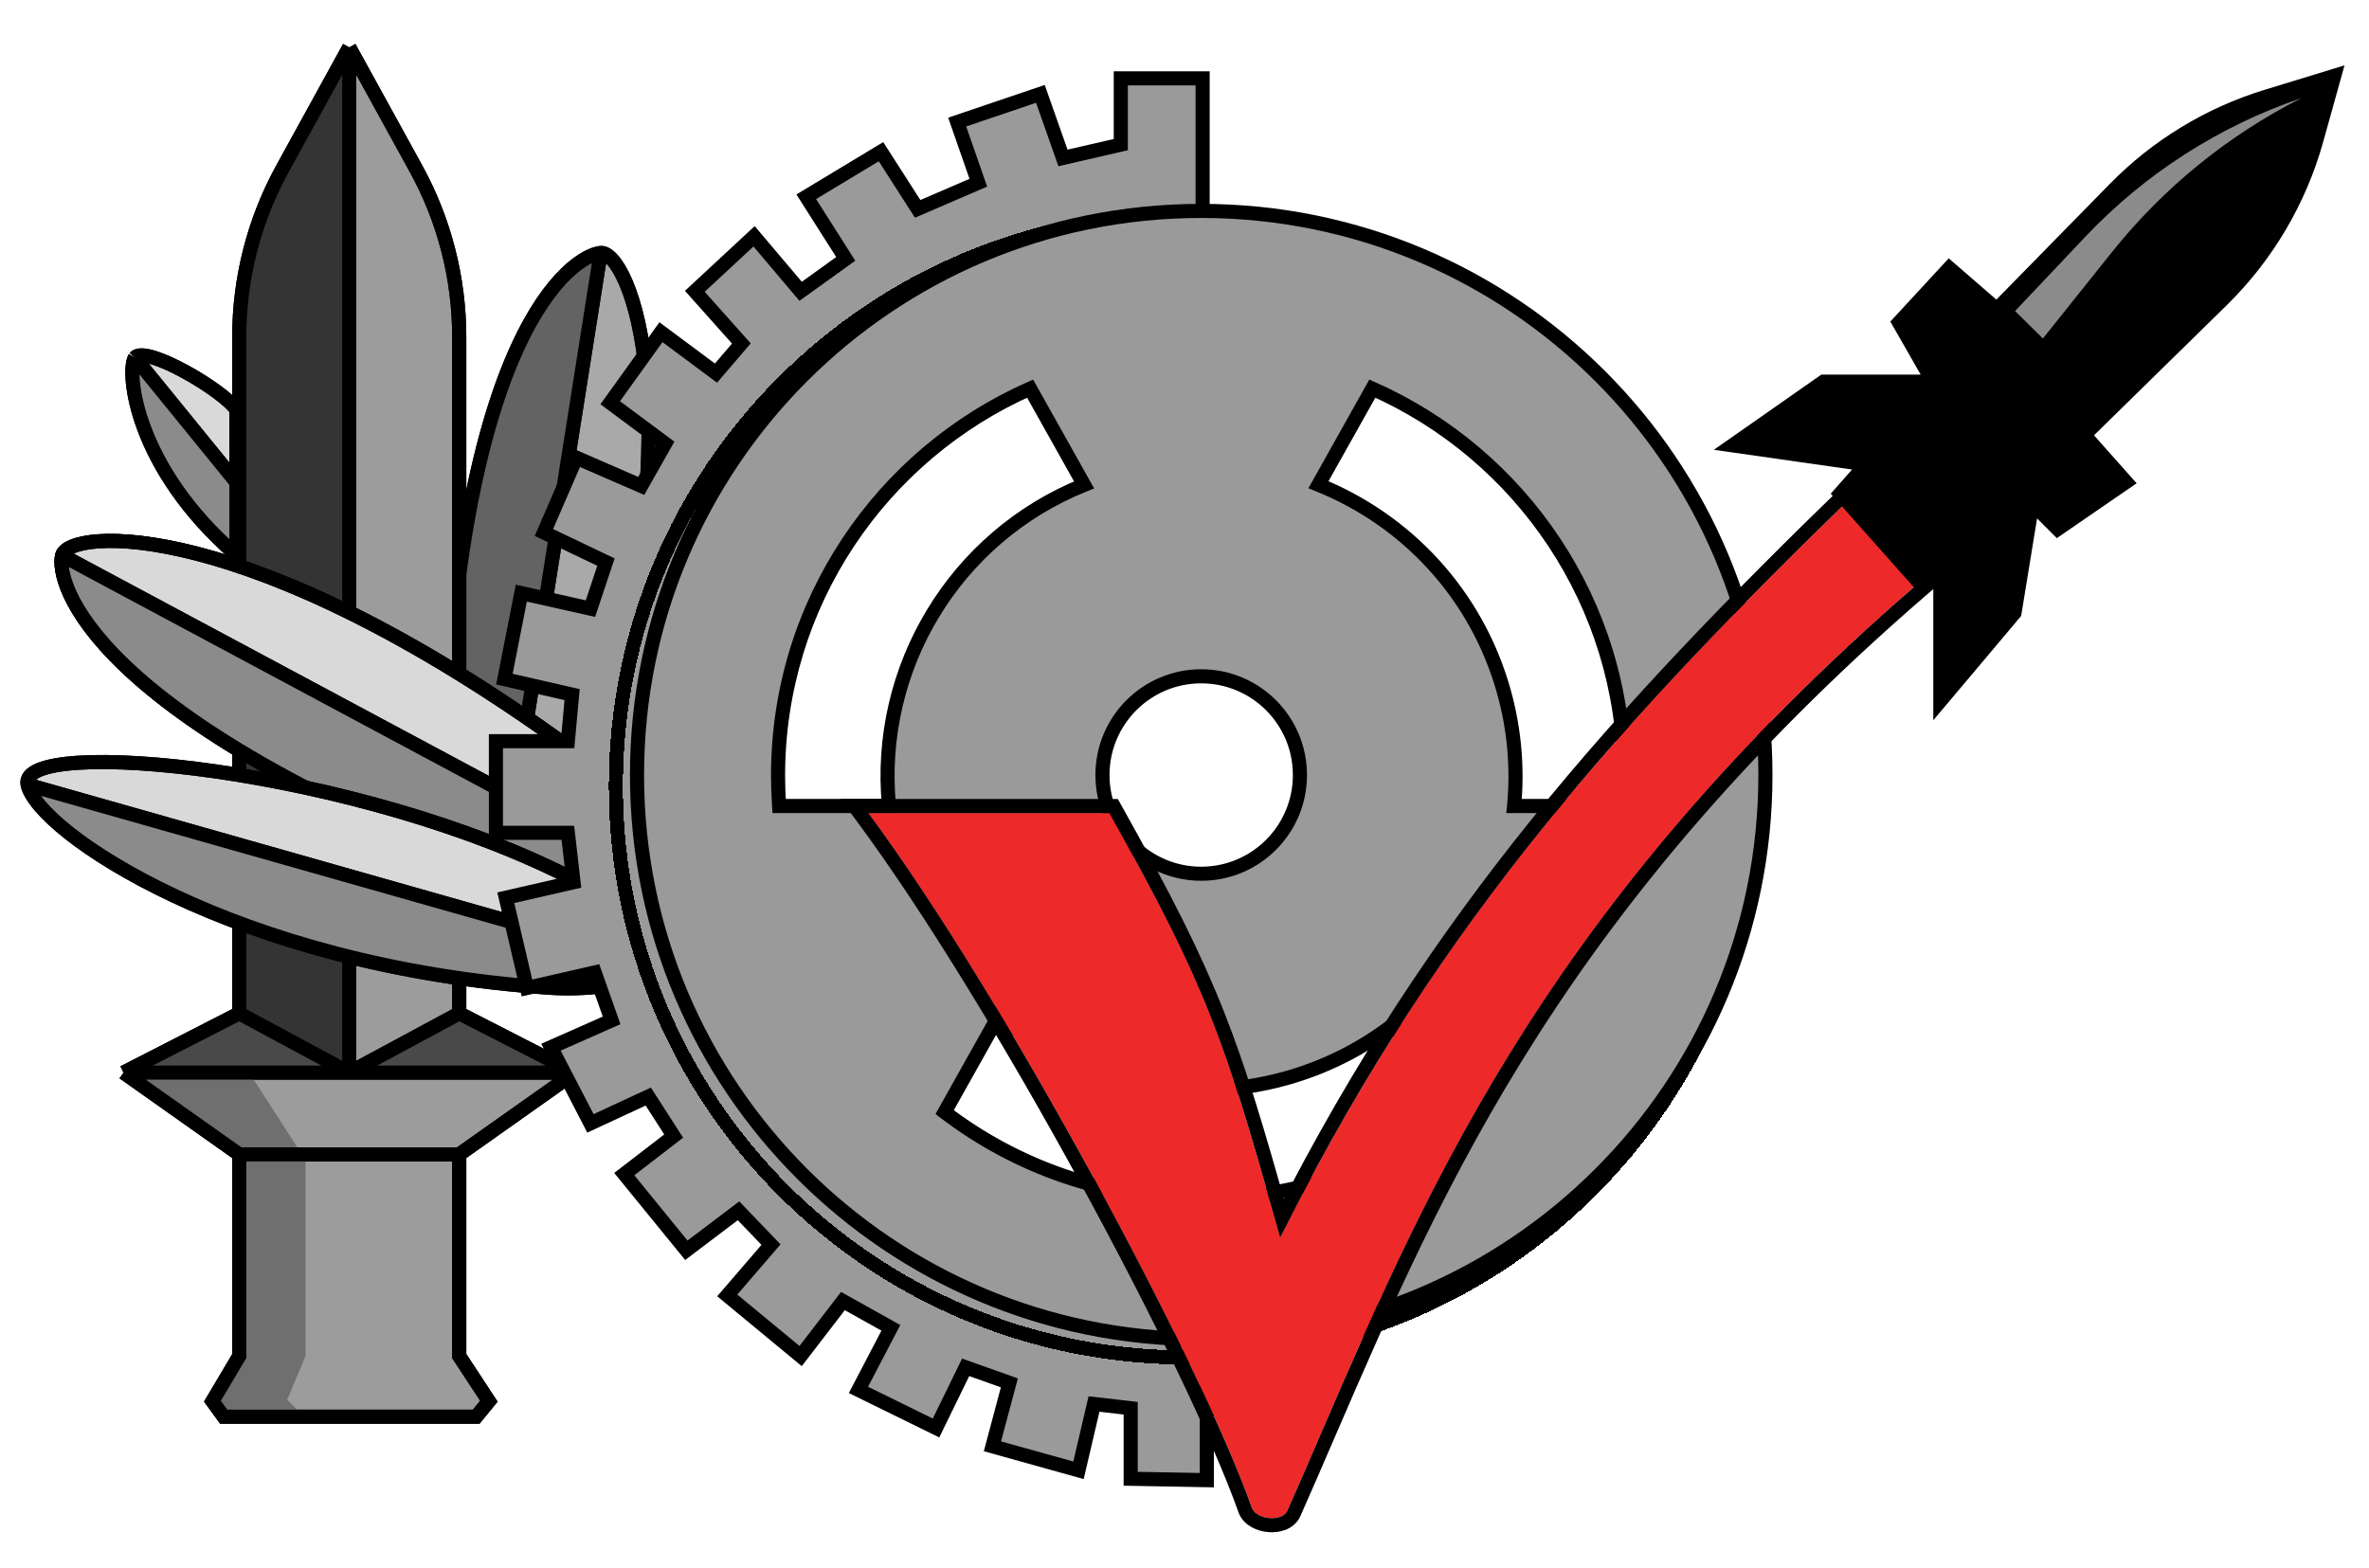 <svg width="71" height="47" viewBox="0 0 71 47" fill="none" xmlns="http://www.w3.org/2000/svg">
<path d="M4.042 10.719C4.38 10.338 6.705 11.705 7.085 12.283C9.861 14.622 15.591 19.943 16.301 22.513L10.763 22.006L7.085 16.637C4.042 13.999 3.788 11.163 4.042 10.719Z" fill="#D9D9D9"/>
<path d="M7.085 12.283C6.705 11.705 4.38 10.338 4.042 10.719M7.085 12.283V14.46M7.085 12.283C9.861 14.622 15.591 19.943 16.301 22.513L10.763 22.006L7.085 16.637M4.042 10.719C3.788 11.163 4.042 13.999 7.085 16.637M4.042 10.719L7.085 14.46M7.085 16.637V14.46" stroke="black" stroke-width="0.423"/>
<path d="M7.593 16.764C5.97 16.054 4.577 12.579 4.084 10.93C4.084 10.457 6.127 13.777 7.297 14.524L7.593 16.764Z" fill="#8B8B8B" stroke="#8B8B8B" stroke-width="0.423"/>
<path d="M7.085 12.283C6.705 11.705 4.38 10.338 4.042 10.719M7.085 12.283V14.46M7.085 12.283C9.861 14.622 15.591 19.943 16.301 22.513L10.763 22.006L7.085 16.637M4.042 10.719C3.788 11.163 4.042 13.999 7.085 16.637M4.042 10.719L7.085 14.46M7.085 16.637V14.46" stroke="black" stroke-width="0.423"/>
<path d="M18 7.583C18.815 7.501 21.012 12.375 17.544 23.869L17.235 24.559C16.627 25.915 15.784 27.153 14.743 28.213C13.944 26.972 13.462 25.555 13.339 24.084L13.284 23.441C13.688 9.905 17.184 7.666 18 7.583Z" fill="#A9A9A9"/>
<path d="M18 7.583C18.815 7.501 21.012 12.375 17.544 23.869L17.235 24.559C16.627 25.915 15.784 27.153 14.743 28.213V28.213M18 7.583C17.184 7.666 13.688 9.905 13.284 23.441L13.339 24.084C13.462 25.555 13.944 26.972 14.743 28.213V28.213M18 7.583L16.371 17.898L14.743 28.213" stroke="black" stroke-width="0.423"/>
<path d="M15.672 22.071L17.889 7.844C17.899 7.776 17.83 7.725 17.771 7.759C14.352 9.748 13.489 20.5 13.488 25.696L15.175 25.914L15.672 22.071Z" fill="#646363" stroke="#646363" stroke-width="0.423"/>
<path d="M18 7.583C18.815 7.501 21.012 12.375 17.544 23.869L17.235 24.559C16.627 25.915 15.784 27.153 14.743 28.213V28.213M18 7.583C17.184 7.666 13.688 9.905 13.284 23.441L13.339 24.084C13.462 25.555 13.944 26.972 14.743 28.213V28.213M18 7.583L16.371 17.898L14.743 28.213" stroke="black" stroke-width="0.423"/>
<path fill-rule="evenodd" clip-rule="evenodd" d="M12.467 5.054L10.467 1.419L8.468 5.054C7.616 6.602 7.17 8.34 7.17 10.106V30.376L10.467 32.152H3.703L7.17 34.604V40.649L6.367 42.002L6.705 42.467H14.272L14.652 42.002L13.764 40.649V34.604L17.231 32.152L13.764 30.376V10.106C13.764 8.34 13.318 6.602 12.467 5.054Z" fill="#9C9C9C"/>
<path d="M10.467 32.152L7.17 30.376L3.703 32.152H10.467Z" fill="#9C9C9C"/>
<path d="M10.467 1.419V32.152M10.467 1.419L12.467 5.054M10.467 1.419L8.468 5.054M13.764 30.376L10.467 32.152M13.764 30.376L17.231 32.152M13.764 30.376V10.106M7.17 30.376L10.467 32.152M7.17 30.376L3.703 32.152M7.17 30.376V10.106M10.467 32.152H3.703M10.467 32.152H17.231M3.703 32.152L7.17 34.604M7.17 34.604H13.764M7.17 34.604V40.649L6.367 42.002L6.705 42.467H14.272L14.652 42.002L13.764 40.649V34.604M13.764 34.604L17.231 32.152M12.467 5.054C13.318 6.602 13.764 8.34 13.764 10.106M12.467 5.054V5.054C13.318 6.602 13.764 8.34 13.764 10.106V10.106M7.17 10.106C7.17 8.34 7.616 6.602 8.468 5.054M7.17 10.106V10.106C7.17 8.34 7.616 6.602 8.468 5.054V5.054" stroke="black" stroke-width="0.423"/>
<path d="M7.55 32.279H4.126L7.254 34.773V40.649L6.324 41.959L6.874 42.424H9.072L8.607 41.959L9.156 40.649V34.773L7.55 32.279Z" fill="#6F6F6F"/>
<path d="M7.169 30.419L4.253 32.025H10.086L7.169 30.419Z" fill="#494949" stroke="#494949" stroke-width="0.423"/>
<path d="M13.807 30.419L10.89 32.025H16.724L13.807 30.419Z" fill="#494949" stroke="#494949" stroke-width="0.423"/>
<path d="M10.425 32.067L7.17 30.376L7.212 9.366C7.381 7.033 9.425 3.462 10.425 1.968V32.067Z" fill="#343434"/>
<path d="M10.467 1.419V32.152M10.467 1.419L12.467 5.054M10.467 1.419L8.468 5.054M13.764 30.376L10.467 32.152M13.764 30.376L17.231 32.152M13.764 30.376V10.106M7.17 30.376L10.467 32.152M7.17 30.376L3.703 32.152M7.17 30.376V10.106M10.467 32.152H3.703M10.467 32.152H17.231M3.703 32.152L7.17 34.604M7.17 34.604H13.764M7.17 34.604V40.649L6.367 42.002L6.705 42.467H14.272L14.652 42.002L13.764 40.649V34.604M13.764 34.604L17.231 32.152M12.467 5.054C13.318 6.602 13.764 8.34 13.764 10.106M12.467 5.054V5.054C13.318 6.602 13.764 8.34 13.764 10.106V10.106M7.17 10.106C7.17 8.34 7.616 6.602 8.468 5.054M7.17 10.106V10.106C7.17 8.34 7.616 6.602 8.468 5.054V5.054" stroke="black" stroke-width="0.423"/>
<path d="M1.863 16.65C2.053 15.853 7.379 15.381 17.093 22.436L17.643 22.955C18.724 23.974 19.615 25.178 20.275 26.509C18.84 26.856 17.343 26.845 15.914 26.478L15.288 26.318C2.638 21.486 1.673 17.447 1.863 16.65Z" fill="#D9D9D9"/>
<path d="M1.863 16.65C2.053 15.853 7.379 15.381 17.093 22.436L17.643 22.955C18.724 23.974 19.615 25.178 20.275 26.509V26.509M1.863 16.65C1.673 17.447 2.638 21.486 15.288 26.318L15.914 26.478C17.343 26.845 18.84 26.856 20.275 26.509V26.509M1.863 16.65L11.069 21.58L20.275 26.509" stroke="black" stroke-width="0.423"/>
<path d="M14.779 23.612L2.072 16.841C2.011 16.809 1.94 16.857 1.953 16.924C2.708 20.808 12.578 25.158 17.484 26.867L18.245 25.346L14.779 23.612Z" fill="#8B8B8B" stroke="#8B8B8B" stroke-width="0.423"/>
<path d="M1.863 16.65C2.053 15.853 7.379 15.381 17.093 22.436L17.643 22.955C18.724 23.974 19.615 25.178 20.275 26.509C18.84 26.856 17.343 26.845 15.914 26.478L15.288 26.318C2.638 21.486 1.673 17.447 1.863 16.65Z" fill="#D9D9D9"/>
<path d="M1.863 16.65C2.053 15.853 7.379 15.381 17.093 22.436L17.643 22.955C18.724 23.974 19.615 25.178 20.275 26.509V26.509M1.863 16.65C1.673 17.447 2.638 21.486 15.288 26.318L15.914 26.478C17.343 26.845 18.84 26.856 20.275 26.509V26.509M1.863 16.65L11.069 21.58L20.275 26.509" stroke="black" stroke-width="0.423"/>
<path d="M14.779 23.612L2.072 16.841C2.011 16.809 1.94 16.857 1.953 16.924C2.708 20.808 12.578 25.158 17.484 26.867L18.245 25.346L14.779 23.612Z" fill="#8B8B8B" stroke="#8B8B8B" stroke-width="0.423"/>
<path d="M1.863 16.65C2.053 15.853 7.379 15.381 17.093 22.436L17.643 22.955C18.724 23.974 19.615 25.178 20.275 26.509V26.509M1.863 16.65C1.673 17.447 2.638 21.486 15.288 26.318L15.914 26.478C17.343 26.845 18.84 26.856 20.275 26.509V26.509M1.863 16.65L11.069 21.58L20.275 26.509" stroke="black" stroke-width="0.423"/>
<path d="M0.828 23.523C0.495 22.027 10.784 23.002 17.301 26.414C17.784 26.667 18.229 26.983 18.648 27.33L20.951 29.235L18.067 29.565C17.546 29.624 17.02 29.645 16.497 29.61C6.993 28.969 1.139 24.915 0.828 23.523Z" fill="#D9D9D9"/>
<path d="M0.828 23.523C0.495 22.027 10.784 23.002 17.301 26.414C17.784 26.667 18.229 26.983 18.648 27.33L20.951 29.235M0.828 23.523C1.139 24.915 6.993 28.969 16.497 29.61C17.02 29.645 17.546 29.624 18.067 29.565L20.951 29.235M0.828 23.523L20.951 29.235" stroke="black" stroke-width="0.423"/>
<path d="M15.54 27.671L1.208 23.701C1.14 23.682 1.08 23.748 1.112 23.811C2.912 27.375 14.55 29.908 19.176 29.658L18.457 28.685L15.54 27.671Z" fill="#8B8B8B"/>
<path d="M0.828 23.523C0.495 22.027 10.784 23.002 17.301 26.414C17.784 26.667 18.229 26.983 18.648 27.33L20.951 29.235M0.828 23.523C1.139 24.915 6.993 28.969 16.497 29.61C17.02 29.645 17.546 29.624 18.067 29.565L20.951 29.235M0.828 23.523L20.951 29.235" stroke="black" stroke-width="0.423"/>
<path d="M36.043 2.349V6.261C24.671 11.735 8.438 26.183 36.169 40.184V44.369L33.887 44.327V42.213L32.788 42.086L32.323 44.073L29.744 43.354L30.251 41.452L28.941 40.987L28.053 42.805L25.728 41.663L26.7 39.803L25.263 39L23.995 40.649L21.796 38.831L23.107 37.309L22.134 36.294L20.57 37.478L18.71 35.195L20.19 34.054L19.429 32.87L17.696 33.674L16.512 31.391L18.33 30.587L17.823 29.15L15.793 29.615L15.159 26.91L17.189 26.445L17.019 24.965H14.863V22.217H17.019L17.146 20.822L15.117 20.357L15.624 17.779L17.696 18.244L18.161 16.849L16.301 15.961L17.273 13.72L19.218 14.566L19.936 13.297L18.288 12.072L19.809 9.958L21.458 11.184L22.219 10.296L20.824 8.732L22.6 7.083L23.995 8.732L25.347 7.76L24.164 5.898L26.404 4.547L27.503 6.261L29.321 5.477L28.687 3.659L31.181 2.814L31.858 4.734L33.591 4.335V2.349H36.043Z" fill="#9A9A9A" stroke="black" stroke-width="0.423"/>
<g filter="url(#filter0_d_209_1918)">
<path d="M36.001 40.353C45.456 40.353 53.122 32.688 53.122 23.232C53.122 13.776 45.456 6.111 36.001 6.111C26.545 6.111 18.88 13.776 18.88 23.232C18.88 32.688 26.545 40.353 36.001 40.353Z" stroke="black" stroke-width="0.423" shape-rendering="crispEdges"/>
</g>
<path fill-rule="evenodd" clip-rule="evenodd" d="M52.911 23.232C52.911 32.571 45.34 40.142 36.001 40.142C26.662 40.142 19.091 32.571 19.091 23.232C19.091 13.893 26.662 6.322 36.001 6.322C45.34 6.322 52.911 13.893 52.911 23.232ZM39.515 14.529C42.135 15.583 44.252 17.799 45.071 20.729C45.392 21.879 45.485 23.039 45.377 24.16H48.651C48.672 23.86 48.683 23.557 48.683 23.251C48.683 18.072 45.579 13.618 41.13 11.649L39.515 14.529ZM41.785 30.691C40.848 31.419 39.756 31.982 38.542 32.321C35.424 33.192 32.233 32.386 29.933 30.443L28.311 33.337C30.445 34.966 33.11 35.933 36.001 35.933C38.759 35.933 41.311 35.053 43.392 33.558L41.785 30.691ZM26.644 24.16C26.244 20.044 28.61 16.095 32.49 14.535L30.872 11.649C26.423 13.618 23.319 18.072 23.319 23.251C23.319 23.557 23.33 23.86 23.351 24.16H26.644ZM36.001 26.191C37.635 26.191 38.96 24.866 38.96 23.232C38.96 21.598 37.635 20.273 36.001 20.273C34.366 20.273 33.041 21.598 33.041 23.232C33.041 24.866 34.366 26.191 36.001 26.191Z" fill="#9A9A9A"/>
<path d="M45.071 20.729L44.867 20.786L45.071 20.729ZM39.515 14.529L39.331 14.426L39.213 14.636L39.436 14.726L39.515 14.529ZM45.377 24.16L45.167 24.14L45.145 24.372H45.377V24.16ZM48.651 24.16V24.372H48.848L48.862 24.175L48.651 24.16ZM41.13 11.649L41.215 11.456L41.039 11.378L40.945 11.545L41.13 11.649ZM38.542 32.321L38.485 32.118H38.485L38.542 32.321ZM41.785 30.691L41.969 30.587L41.849 30.373L41.655 30.524L41.785 30.691ZM29.933 30.443L30.07 30.282L29.874 30.117L29.749 30.34L29.933 30.443ZM28.311 33.337L28.127 33.234L28.037 33.394L28.183 33.505L28.311 33.337ZM43.392 33.558L43.515 33.73L43.669 33.62L43.576 33.455L43.392 33.558ZM32.49 14.535L32.569 14.731L32.792 14.642L32.675 14.432L32.49 14.535ZM26.644 24.16V24.372H26.877L26.854 24.14L26.644 24.16ZM30.872 11.649L31.057 11.545L30.963 11.378L30.787 11.456L30.872 11.649ZM23.351 24.16L23.14 24.175L23.154 24.372H23.351V24.16ZM36.001 40.353C45.457 40.353 53.122 32.688 53.122 23.232H52.699C52.699 32.454 45.223 39.93 36.001 39.93V40.353ZM18.88 23.232C18.88 32.688 26.545 40.353 36.001 40.353V39.93C26.779 39.93 19.303 32.454 19.303 23.232H18.88ZM36.001 6.111C26.545 6.111 18.88 13.776 18.88 23.232H19.303C19.303 14.01 26.779 6.534 36.001 6.534V6.111ZM53.122 23.232C53.122 13.776 45.457 6.111 36.001 6.111V6.534C45.223 6.534 52.699 14.01 52.699 23.232H53.122ZM45.275 20.672C44.438 17.677 42.272 15.411 39.594 14.333L39.436 14.726C41.997 15.756 44.067 17.922 44.867 20.786L45.275 20.672ZM45.588 24.18C45.698 23.034 45.603 21.847 45.275 20.672L44.867 20.786C45.182 21.91 45.273 23.044 45.167 24.14L45.588 24.18ZM48.651 23.949H45.377V24.372H48.651V23.949ZM48.472 23.251C48.472 23.552 48.461 23.85 48.44 24.145L48.862 24.175C48.884 23.87 48.895 23.562 48.895 23.251H48.472ZM41.044 11.842C45.42 13.779 48.472 18.159 48.472 23.251H48.895C48.895 17.986 45.738 13.458 41.215 11.456L41.044 11.842ZM39.699 14.633L41.314 11.752L40.945 11.545L39.331 14.426L39.699 14.633ZM38.599 32.525C39.84 32.178 40.956 31.603 41.914 30.858L41.655 30.524C40.739 31.236 39.672 31.786 38.485 32.118L38.599 32.525ZM29.797 30.605C32.148 32.59 35.41 33.416 38.599 32.525L38.485 32.118C35.437 32.969 32.319 32.181 30.07 30.282L29.797 30.605ZM28.496 33.44L30.118 30.547L29.749 30.34L28.127 33.234L28.496 33.44ZM36.001 35.722C33.158 35.722 30.537 34.771 28.44 33.169L28.183 33.505C30.352 35.161 33.062 36.145 36.001 36.145V35.722ZM43.269 33.387C41.222 34.856 38.713 35.722 36.001 35.722V36.145C38.804 36.145 41.4 35.25 43.515 33.73L43.269 33.387ZM41.6 30.794L43.208 33.662L43.576 33.455L41.969 30.587L41.6 30.794ZM32.411 14.339C28.443 15.934 26.024 19.972 26.434 24.181L26.854 24.14C26.463 20.116 28.776 16.256 32.569 14.731L32.411 14.339ZM30.688 11.752L32.306 14.639L32.675 14.432L31.057 11.545L30.688 11.752ZM23.53 23.251C23.53 18.159 26.582 13.779 30.958 11.842L30.787 11.456C26.264 13.458 23.107 17.986 23.107 23.251H23.53ZM23.562 24.145C23.541 23.85 23.53 23.552 23.53 23.251H23.107C23.107 23.562 23.118 23.87 23.14 24.175L23.562 24.145ZM26.644 23.949H23.351V24.372H26.644V23.949ZM38.748 23.232C38.748 24.749 37.518 25.98 36.001 25.98V26.402C37.752 26.402 39.171 24.983 39.171 23.232H38.748ZM36.001 20.484C37.518 20.484 38.748 21.714 38.748 23.232H39.171C39.171 21.481 37.752 20.061 36.001 20.061V20.484ZM33.253 23.232C33.253 21.714 34.483 20.484 36.001 20.484V20.061C34.249 20.061 32.83 21.481 32.83 23.232H33.253ZM36.001 25.98C34.483 25.98 33.253 24.749 33.253 23.232H32.83C32.83 24.983 34.249 26.402 36.001 26.402V25.98Z" fill="black"/>
<g filter="url(#filter1_d_209_1918)">
<path d="M25.77 24.373H32.999C35.958 29.668 36.456 31.179 38.114 37.098C42.765 27.755 48.303 21.625 55.367 14.777L57.687 17.102C45.132 27.783 41.939 37.135 38.332 45.278C38.176 45.63 37.394 45.557 37.265 45.194C35.71 40.818 29.891 29.936 25.77 24.373Z" fill="#EE2929"/>
<path d="M25.77 24.162H25.351L25.601 24.499C27.652 27.269 30.132 31.37 32.294 35.33C34.457 39.291 36.294 43.093 37.065 45.265C37.12 45.418 37.238 45.526 37.361 45.594C37.485 45.663 37.63 45.703 37.77 45.715C37.911 45.727 38.06 45.712 38.193 45.662C38.326 45.611 38.457 45.517 38.525 45.363C38.873 44.579 39.216 43.784 39.564 42.978C42.832 35.413 46.515 26.884 57.824 17.263L57.999 17.115L57.837 16.953L55.517 14.628L55.37 14.48L55.22 14.625C48.272 21.361 42.785 27.415 38.17 36.515C37.423 33.857 36.905 32.107 36.241 30.424C35.534 28.631 34.665 26.92 33.184 24.27L33.123 24.162H32.999H25.77Z" stroke="black" stroke-width="0.423"/>
</g>
<path d="M53.281 13.381L56.241 13.804L55.582 14.551L55.364 14.798L55.582 15.044L57.292 16.969L57.535 17.242L57.812 17.004L58.313 16.573V19.554V20.572L58.969 19.794L60.158 18.381L60.224 18.303L60.241 18.202L60.802 14.764L61.47 15.431L61.688 15.65L61.943 15.475L63.132 14.657L63.479 14.419L63.199 14.104L62.245 13.031L66.469 8.891C67.801 7.586 68.766 5.953 69.268 4.157L69.544 3.167L69.726 2.513L69.077 2.712L67.981 3.047C66.283 3.567 64.742 4.503 63.499 5.771L59.853 9.49L58.705 8.495L58.433 8.26L58.189 8.524L57.297 9.49L57.112 9.691L57.247 9.927L58.016 11.272L57.76 11.601H54.82H54.703L54.606 11.668L53.12 12.709L52.349 13.248L53.281 13.381Z" fill="black" stroke="black" stroke-width="0.743"/>
<path d="M68.974 2.94C66.773 4.055 64.837 5.629 63.297 7.556L61.227 10.146L60.392 9.324L62.491 7.104C64.281 5.21 66.507 3.781 68.974 2.94Z" fill="#8B8B8B"/>
<defs>
<filter id="filter0_d_209_1918" x="18.076" y="5.9" width="35.257" height="35.172" filterUnits="userSpaceOnUse" color-interpolation-filters="sRGB">
<feFlood flood-opacity="0" result="BackgroundImageFix"/>
<feColorMatrix in="SourceAlpha" type="matrix" values="0 0 0 0 0 0 0 0 0 0 0 0 0 0 0 0 0 0 127 0" result="hardAlpha"/>
<feMorphology radius="0.169" operator="dilate" in="SourceAlpha" result="effect1_dropShadow_209_1918"/>
<feOffset dx="-0.423" dy="0.338"/>
<feComposite in2="hardAlpha" operator="out"/>
<feColorMatrix type="matrix" values="0 0 0 0 0.371 0 0 0 0 0.371 0 0 0 0 0.371 0 0 0 1 0"/>
<feBlend mode="normal" in2="BackgroundImageFix" result="effect1_dropShadow_209_1918"/>
<feBlend mode="normal" in="SourceGraphic" in2="effect1_dropShadow_209_1918" result="shape"/>
</filter>
<filter id="filter1_d_209_1918" x="24.931" y="14.184" width="33.632" height="31.746" filterUnits="userSpaceOnUse" color-interpolation-filters="sRGB">
<feFlood flood-opacity="0" result="BackgroundImageFix"/>
<feColorMatrix in="SourceAlpha" type="matrix" values="0 0 0 0 0 0 0 0 0 0 0 0 0 0 0 0 0 0 127 0" result="hardAlpha"/>
<feOffset dx="0.254"/>
<feComposite in2="hardAlpha" operator="out"/>
<feColorMatrix type="matrix" values="0 0 0 0 0 0 0 0 0 0 0 0 0 0 0 0 0 0 1 0"/>
<feBlend mode="normal" in2="BackgroundImageFix" result="effect1_dropShadow_209_1918"/>
<feBlend mode="normal" in="SourceGraphic" in2="effect1_dropShadow_209_1918" result="shape"/>
</filter>
</defs>
</svg>
